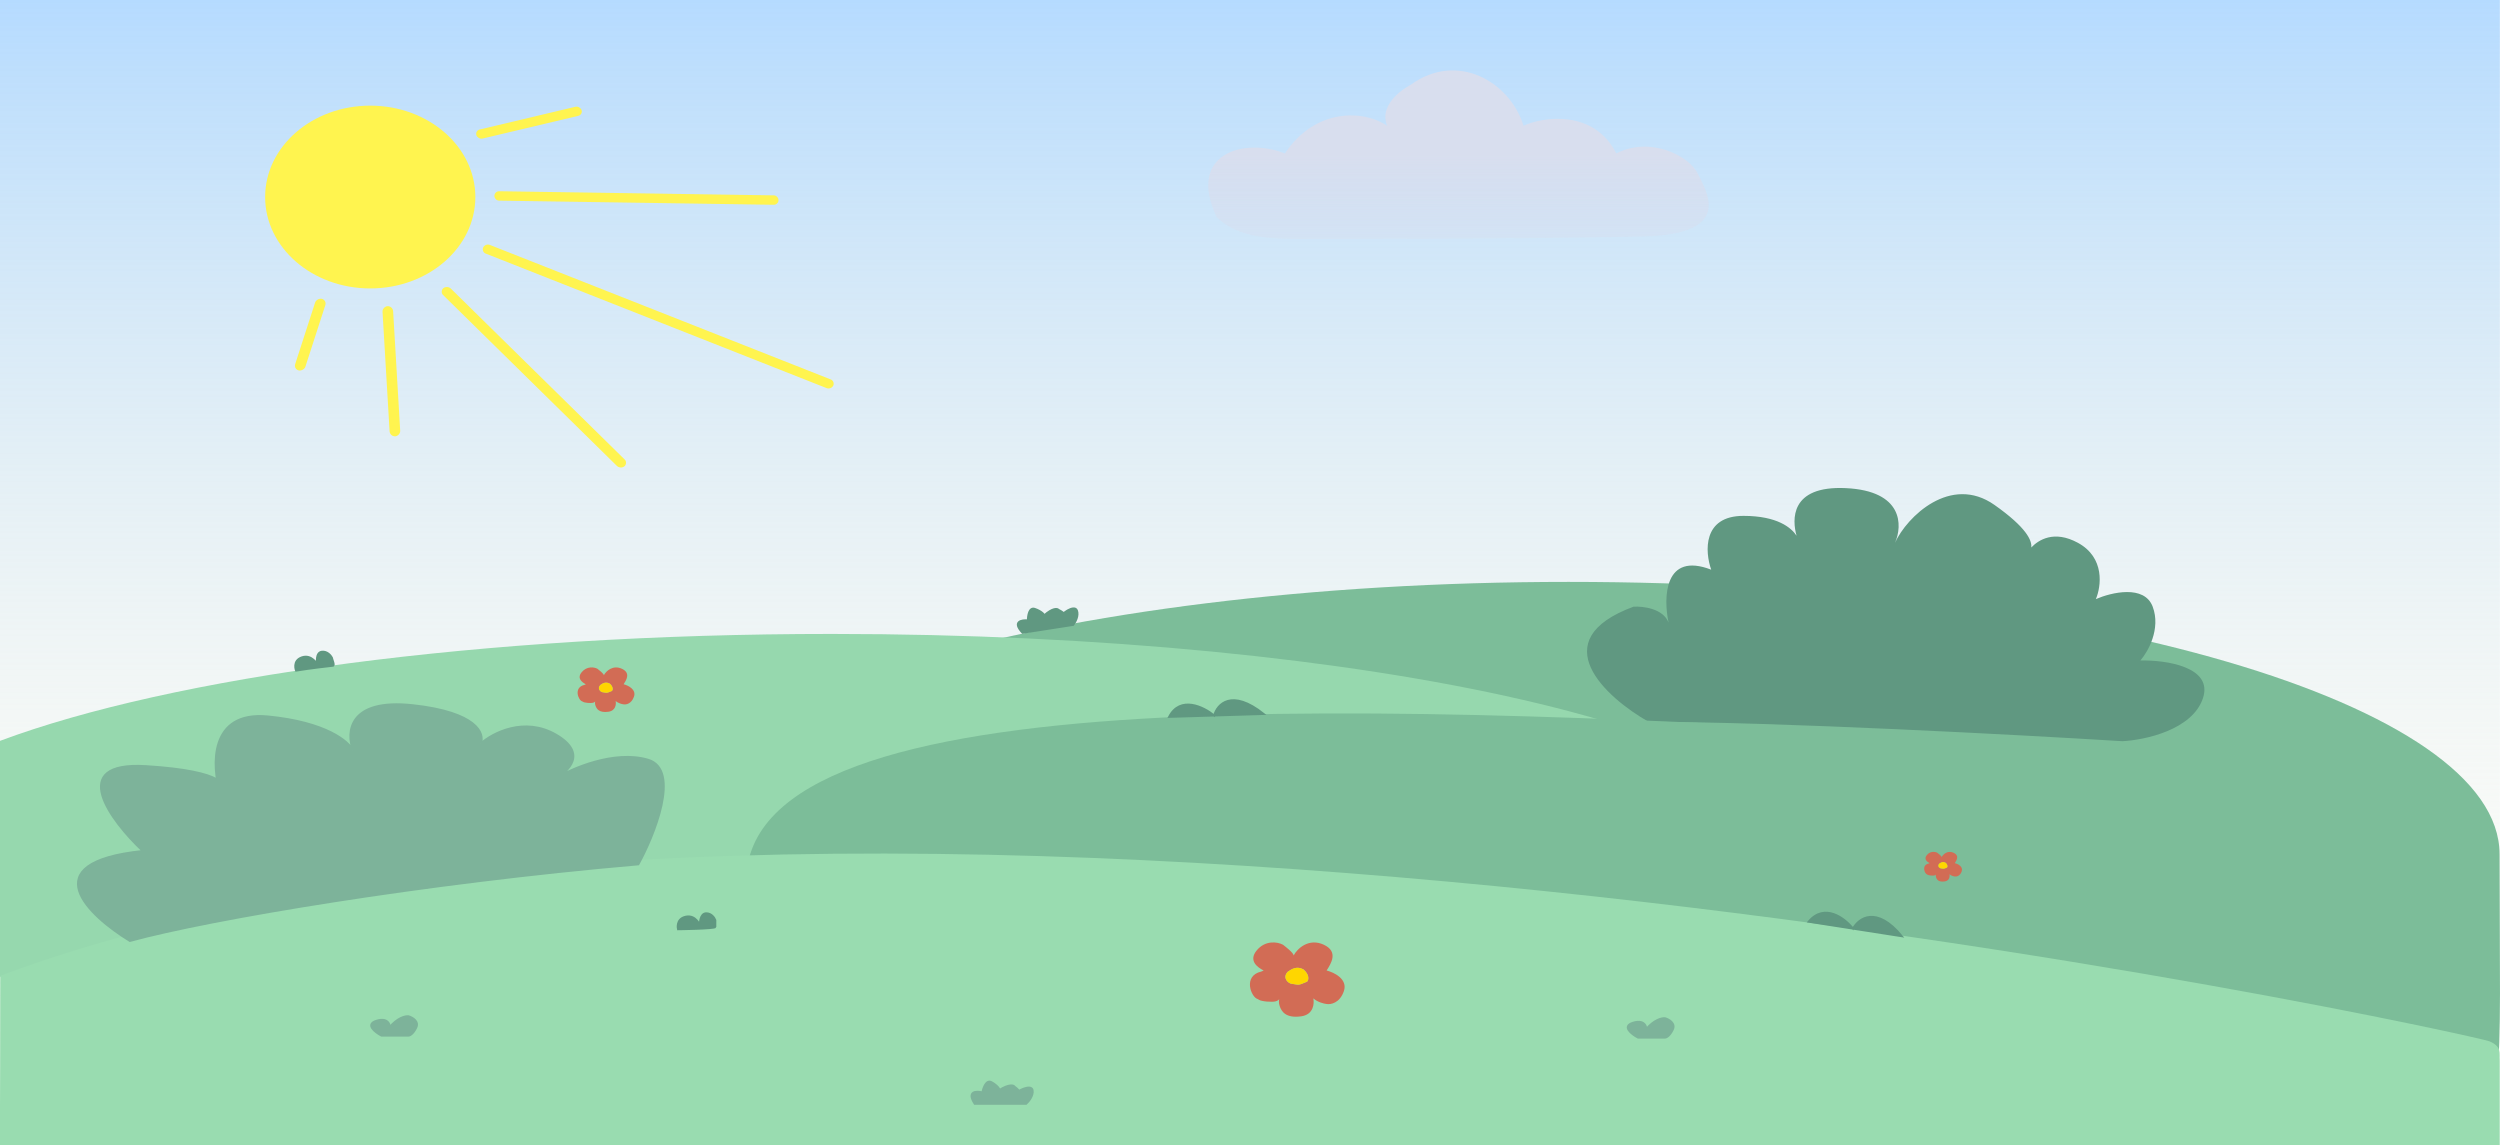 <svg width="1266" height="580" viewBox="0 0 1266 580" fill="none" xmlns="http://www.w3.org/2000/svg">
<rect width="1265.93" height="577.452" fill="url(#paint0_linear_229_2286)"/>
<g filter="url(#filter0_f_229_2286)">
<path d="M616.149 109.975C600.805 77.706 630.055 69.497 650.674 77.706C666.403 54.268 690.954 55.768 702.463 63.694C697.476 51.466 714.451 42.889 714.451 42.889C737.947 25.905 764.64 41.332 771.513 63.694C780.784 59.307 806.997 54.947 818.505 77.706C835.768 68.789 855.429 78.98 859.744 87.896C864.06 96.813 878.448 118.553 832.412 119.741C783.053 121.015 671.294 121.015 657.868 121.015C644.441 121.015 626.699 120.59 616.149 109.975Z" fill="url(#paint1_linear_229_2286)"/>
</g>
<path d="M1265.78 432.618C1265.78 662.702 1282.19 535.687 1030.99 535.687C770.588 535.687 322.783 508.803 322.783 432.618C322.783 356.432 533.881 294.671 794.282 294.671C1054.68 294.671 1265.78 356.432 1265.78 432.618Z" fill="#7CBD99"/>
<path d="M834.894 365.551C813.145 353.204 781.161 324.252 827.218 307.221C832.015 306.937 842.282 308.157 844.969 315.31C842.25 302.537 842.762 279.29 866.558 288.487C863.359 279.404 862.144 261.237 882.869 261.237C900.08 261.237 907.127 267.25 909.779 271.287C907.581 263.511 906.186 245.856 934.683 247.187C963.853 248.549 963.469 266.205 959.631 274.862C965.548 261.805 987.745 240.034 1010.01 255.702C1026.27 267.15 1029.09 273.798 1028.63 277.26C1032.25 273.447 1040.12 268.296 1052.22 274.862C1066.04 282.356 1064.06 297.002 1061.34 303.389C1069.18 299.983 1085.9 295.98 1090.12 307.221C1094.35 318.461 1087.73 330.07 1083.89 334.47C1096.68 334.186 1120.93 337.621 1115.55 353.63C1110.18 369.639 1086.13 374.776 1074.77 375.344C1021.84 372.08 899.757 365.551 834.894 365.551Z" fill="#609881"/>
<path fill-rule="evenodd" clip-rule="evenodd" d="M421.252 548.71C694.428 548.71 915.881 497.741 915.881 434.867C915.881 371.992 694.428 321.023 421.252 321.023C243.191 321.023 87.106 342.678 0 375.17V494.563C87.106 527.055 243.191 548.71 421.252 548.71Z" fill="#96D8AE"/>
<path fill-rule="evenodd" clip-rule="evenodd" d="M935.868 553.544C1148.81 554.158 1250.11 554.45 1250.11 501.382C1250.11 442.276 1230.45 405.02 1072.69 376.879C1044.77 375.522 1015.78 373.98 986.184 372.405C708.713 357.643 377.865 340.041 377.865 446.379C377.865 505.485 593.197 553.4 858.821 553.4C885.959 553.4 911.636 553.474 935.868 553.544Z" fill="#7CBD99"/>
<path d="M9.00939e-06 560.504C-0.001 556.091 0.12 532.399 0.12 494.149C413.885 339.022 1252.44 523.9 1260.59 527.3C1267.11 530.02 1265.54 533.249 1265.86 537.075L1265.86 551.1V561.203V580H1257H1249.5H1244.5H1238.06L76.353 580H48.545H26.49H21.538H15.824H12.308H9.00939e-06C-6.24633e-05 573.501 0.001 564.061 9.00939e-06 560.504Z" fill="#99DCB0"/>
<path d="M493.573 558.966C489.402 552.503 494.442 552.426 497.483 553.195C497.918 550.887 499.439 546.616 502.045 548.001C504.919 549.528 506.272 551.504 506.105 551.949C511.211 548.823 513.346 549.548 513.777 550.31C514.548 550.879 515.639 551.785 516.077 552.43C517.795 551.286 522.426 549.517 522.901 552.041C523.422 554.811 520.946 557.812 519.642 558.966H493.573Z" fill="#7DB39A"/>
<path d="M493.573 558.966C489.402 552.503 494.442 552.426 497.483 553.195C497.918 550.887 499.439 546.616 502.045 548.001C505.304 549.733 506.608 552.041 505.956 552.041C511.17 548.809 513.342 549.54 513.777 550.31C515.08 551.272 517.296 553.195 515.732 553.195C513.777 553.195 522.249 548.579 522.901 552.041C523.422 554.811 520.946 557.812 519.642 558.966H493.573Z" stroke="#7DB39A"/>
<path d="M517.807 320.445C512.432 314.721 517.38 313.87 520.526 314.16C520.501 311.82 521.162 307.381 524 308.344C527.13 309.406 528.85 311.143 528.772 311.608C533.188 307.744 535.433 308.129 536.006 308.814C536.877 309.256 538.13 309.98 538.687 310.548C540.155 309.157 544.368 306.703 545.331 309.116C546.388 311.763 544.537 315.099 543.48 316.436L517.807 320.445Z" fill="#609881"/>
<path d="M517.807 320.445C512.432 314.721 517.38 313.87 520.526 314.16C520.501 311.82 521.161 307.381 524 308.344C527.549 309.548 529.285 311.621 528.644 311.721C533.144 307.737 535.427 308.123 536.006 308.814C537.478 309.56 540.038 311.114 538.497 311.354C536.572 311.655 544.01 305.806 545.331 309.116C546.388 311.763 544.537 315.099 543.48 316.436L517.807 320.445Z" stroke="#609881"/>
<path d="M829.494 525.446C826.235 523.714 821.152 519.79 826.887 517.944C832.707 516.069 833.802 519.901 833.659 521.1C837.741 516.292 841.69 515.447 843.18 515.635C845.135 516.212 848.655 518.174 847.09 521.406C845.526 524.638 843.832 525.446 843.18 525.446H829.494Z" fill="#7DB39A"/>
<path d="M829.494 525.446C826.235 523.714 821.152 519.79 826.887 517.944C834.056 515.635 834.056 521.983 833.404 521.406C837.575 516.328 841.659 515.443 843.18 515.635C845.135 516.212 848.655 518.174 847.09 521.406C845.526 524.638 843.832 525.446 843.18 525.446H829.494Z" stroke="#7DB39A"/>
<path d="M193.177 524.446C189.919 522.714 184.835 518.79 190.57 516.944C196.391 515.069 197.486 518.901 197.343 520.1C201.424 515.292 205.374 514.447 206.864 514.635C208.819 515.212 212.338 517.174 210.774 520.406C209.21 523.638 207.515 524.446 206.864 524.446H193.177Z" fill="#7DB39A"/>
<path d="M193.177 524.446C189.919 522.714 184.835 518.79 190.57 516.944C197.739 514.635 197.739 520.983 197.088 520.406C201.259 515.328 205.343 514.443 206.864 514.635C208.819 515.212 212.338 517.174 210.774 520.406C209.21 523.638 207.515 524.446 206.864 524.446H193.177Z" stroke="#7DB39A"/>
<path d="M65.768 476.496C45.093 463.905 15.759 436.836 72.27 430.944C55.938 415.566 33.411 385.446 73.957 387.979C94.632 389.271 105.125 391.931 109.864 394.704C107.509 380.03 110.388 360.402 135.523 362.807C165.115 365.637 176.712 375.504 178.812 380.083C175.263 370.944 176.337 353.559 209.026 357.123C241.715 360.687 245.588 371.535 243.439 376.513C249.513 371.126 265.672 362.706 281.716 372.126C295.93 380.471 289.75 388.765 283.304 392.984C293.131 387.618 312.555 380.151 328.121 384.719C345.121 389.708 330.977 423.862 323.269 437.696C214.898 447.076 106.239 465.398 65.768 476.496Z" fill="#7DB39A"/>
<path d="M65.768 476.496C45.093 463.905 15.759 436.836 72.27 430.944C55.938 415.566 33.411 385.446 73.957 387.979C114.503 390.513 115.89 398.31 111.516 401.891C107.188 387.684 105.931 359.976 135.523 362.807C165.115 365.637 176.712 375.504 178.812 380.083C175.263 370.944 176.337 353.559 209.026 357.123C241.715 360.687 245.588 371.535 243.439 376.513C249.513 371.126 265.672 362.706 281.716 372.126C297.761 381.546 287.818 390.902 280.841 394.403C289.518 389.096 311.12 379.73 328.121 384.719C345.121 389.708 330.977 423.862 323.269 437.696C214.898 447.076 106.239 465.398 65.768 476.496Z" stroke="#7DB39A"/>
<path fill-rule="evenodd" clip-rule="evenodd" d="M984.768 446.358C987.27 446.011 987.445 443.789 987.221 442.722C988.103 443.503 989.387 443.807 989.918 443.862C990.735 444.006 992.579 443.688 993.412 441.256C994.246 438.824 991.43 437.456 989.918 437.076C990.756 435.737 992.407 433.298 989.366 431.865C986.326 430.432 983.971 432.625 983.236 434.036C983.236 433.515 981.601 432.263 981.09 431.865C979.946 431.232 977.473 430.92 975.757 433.005C974.04 435.089 975.9 436.443 977.167 437.076L976.676 437.293C972.875 438.162 974.653 442.559 975.959 442.859C976.061 442.915 976.141 442.959 976.186 442.993C976.651 443.346 978.883 443.536 979.619 443.319C980.003 443.205 980.216 443.024 980.324 442.872C980.237 443.151 980.194 443.641 980.416 444.296C980.784 445.381 981.642 446.793 984.768 446.358ZM982.774 439.759C982.198 439.688 980.856 438.609 982.036 437.335C982.123 437.404 983.494 435.849 985.256 436.884C986.371 437.848 986.371 438.91 985.965 439.334C983.973 440.194 984.408 439.96 982.774 439.759Z" fill="#D26C55"/>
<path d="M982.774 439.759C984.408 439.96 983.973 440.194 985.965 439.334C986.371 438.91 986.371 437.848 985.256 436.884C983.494 435.849 982.123 437.404 982.036 437.335C980.856 438.609 982.198 439.688 982.774 439.759Z" fill="#FFD600"/>
<path fill-rule="evenodd" clip-rule="evenodd" d="M308.084 360.43C311.836 359.909 312.1 356.576 311.762 354.975C313.087 356.147 315.012 356.603 315.809 356.685C317.035 356.902 319.799 356.424 321.05 352.776C322.301 349.128 318.077 347.077 315.809 346.507C317.065 344.498 319.542 340.839 314.981 338.69C310.42 336.54 306.889 339.83 305.785 341.947C305.785 341.165 303.333 339.287 302.567 338.69C300.85 337.74 297.142 337.273 294.567 340.4C291.992 343.526 294.781 345.557 296.682 346.507L295.946 346.832C290.245 348.135 292.912 354.73 294.87 355.181C295.024 355.265 295.143 355.331 295.21 355.382C295.909 355.912 299.256 356.196 300.36 355.87C300.936 355.7 301.256 355.429 301.418 355.2C301.287 355.619 301.223 356.354 301.555 357.336C302.107 358.964 303.394 361.081 308.084 360.43ZM305.093 350.531C304.228 350.424 302.216 348.806 303.986 346.896C304.117 346.999 306.172 344.666 308.816 346.219C310.488 347.665 310.488 349.257 309.879 349.894C306.891 351.184 307.543 350.833 305.093 350.531Z" fill="#D26C55"/>
<path d="M305.093 350.531C307.543 350.833 306.891 351.184 309.879 349.894C310.488 349.257 310.488 347.665 308.816 346.219C306.172 344.666 304.117 346.999 303.986 346.896C302.216 348.806 304.228 350.424 305.093 350.531Z" fill="#FFD600"/>
<path fill-rule="evenodd" clip-rule="evenodd" d="M658.929 514.666C665.182 513.797 665.621 508.242 665.059 505.573C667.266 507.527 670.474 508.287 671.803 508.423C673.846 508.785 678.454 507.989 680.538 501.909C682.623 495.83 675.583 492.41 671.803 491.46C673.897 488.112 678.025 482.014 670.424 478.432C662.822 474.849 656.937 480.332 655.097 483.86C655.097 482.557 651.01 479.427 649.733 478.432C646.872 476.849 640.691 476.07 636.4 481.282C632.108 486.493 636.757 489.876 639.924 491.46L638.698 492.002C629.196 494.174 633.641 505.166 636.906 505.917C637.161 506.057 637.361 506.167 637.472 506.252C638.636 507.135 644.216 507.609 646.055 507.066C647.015 506.783 647.548 506.33 647.818 505.949C647.6 506.647 647.493 507.872 648.047 509.509C648.967 512.223 651.112 515.751 658.929 514.666ZM653.944 498.167C652.502 497.989 649.149 495.292 652.099 492.108C652.316 492.28 655.742 488.393 660.149 490.98C662.935 493.39 662.935 496.044 661.921 497.105C656.941 499.256 658.027 498.67 653.944 498.167Z" fill="#D26C55"/>
<path d="M653.944 498.167C658.027 498.67 656.941 499.256 661.921 497.105C662.935 496.044 662.935 493.39 660.149 490.98C655.742 488.393 652.316 492.28 652.099 492.108C649.149 495.292 652.502 497.989 653.944 498.167Z" fill="#FFD600"/>
<path d="M915.882 466.743C923.994 457.06 934.253 465.049 938.37 470.254C941.22 464.997 950.158 458.408 963.106 474.117L938.37 470.254L915.882 466.743Z" fill="#609881"/>
<path d="M915.882 466.743C923.994 457.06 934.253 465.049 938.37 470.254C941.22 464.997 950.158 458.408 963.106 474.117L915.882 466.743Z" stroke="#609881"/>
<path d="M592.02 363.034C597.68 352.069 609.592 357.995 614.84 362.329C616.394 356.661 623.589 348.571 639.942 361.552L614.84 362.329L592.02 363.034Z" fill="#609881"/>
<path d="M592.02 363.034C597.68 352.069 609.592 357.995 614.84 362.329C616.394 356.661 623.589 348.571 639.942 361.552L592.02 363.034Z" stroke="#609881"/>
<path d="M347.247 464.227C342.033 465.381 343.336 470.575 343.336 470.575C343.336 470.575 362.236 470.344 362.236 469.421V465.958C361.802 464.804 360.281 462.496 357.674 462.496C354.416 462.496 354.416 467.689 354.416 468.266C354.416 468.843 352.46 463.072 347.247 464.227Z" fill="#609881" stroke="#609881"/>
<path d="M152.917 332.874C147.901 334.582 149.91 339.596 149.91 339.596C149.91 339.596 157.797 338.299 168.609 337.124C169.644 337.011 168.14 333.739 168.034 332.975C167.444 331.876 165.617 329.749 163.029 330.03C159.795 330.382 160.51 335.537 160.589 336.11C160.668 336.682 157.934 331.166 152.917 332.874Z" fill="#609881" stroke="#609881"/>
<ellipse cx="187.492" cy="99.781" rx="53.226" ry="46.281" fill="#FFF44F"/>
<rect width="54.758" height="4.806" rx="2.403" transform="matrix(0.973 -0.231 0.29 0.957 240.545 66.141)" fill="#FFF44F"/>
<rect width="143.885" height="4.763" rx="2.381" transform="matrix(1 0.015 -0.02 1 250.404 96.808)" fill="#FFF44F"/>
<rect width="190.621" height="4.87" rx="2.435" transform="matrix(0.93 0.367 -0.449 0.893 245.787 123.133)" fill="#FFF44F"/>
<rect width="128.636" height="5.112" rx="2.556" transform="matrix(0.713 0.701 -0.782 0.623 226.494 144.363)" fill="#FFF44F"/>
<rect width="66.045" height="5.377" rx="2.689" transform="matrix(0.059 0.998 -0.999 0.046 198.922 154.917)" fill="#FFF44F"/>
<rect width="38.117" height="5.334" rx="2.667" transform="matrix(-0.308 0.951 -0.969 -0.246 165.566 151.983)" fill="#FFF44F"/>
<defs>
<filter id="filter0_f_229_2286" x="607.865" y="31.666" width="261.428" height="93.349" filterUnits="userSpaceOnUse" color-interpolation-filters="sRGB">
<feFlood flood-opacity="0" result="BackgroundImageFix"/>
<feBlend mode="normal" in="SourceGraphic" in2="BackgroundImageFix" result="shape"/>
<feGaussianBlur stdDeviation="2" result="effect1_foregroundBlur_229_2286"/>
</filter>
<linearGradient id="paint0_linear_229_2286" x1="632.963" y1="0" x2="632.963" y2="577.452" gradientUnits="userSpaceOnUse">
<stop stop-color="#A3D2FF" stop-opacity="0.8"/>
<stop offset="0.925" stop-color="#F1EED4" stop-opacity="0.075"/>
<stop offset="1" stop-color="#F5F8FF" stop-opacity="0"/>
</linearGradient>
<linearGradient id="paint1_linear_229_2286" x1="738.458" y1="78.125" x2="738.458" y2="126.529" gradientUnits="userSpaceOnUse">
<stop stop-color="#D8DEEE"/>
<stop offset="1" stop-color="#D8DEEE" stop-opacity="0.325"/>
<stop offset="1" stop-color="#D8DEEE" stop-opacity="0"/>
</linearGradient>
</defs>
</svg>
